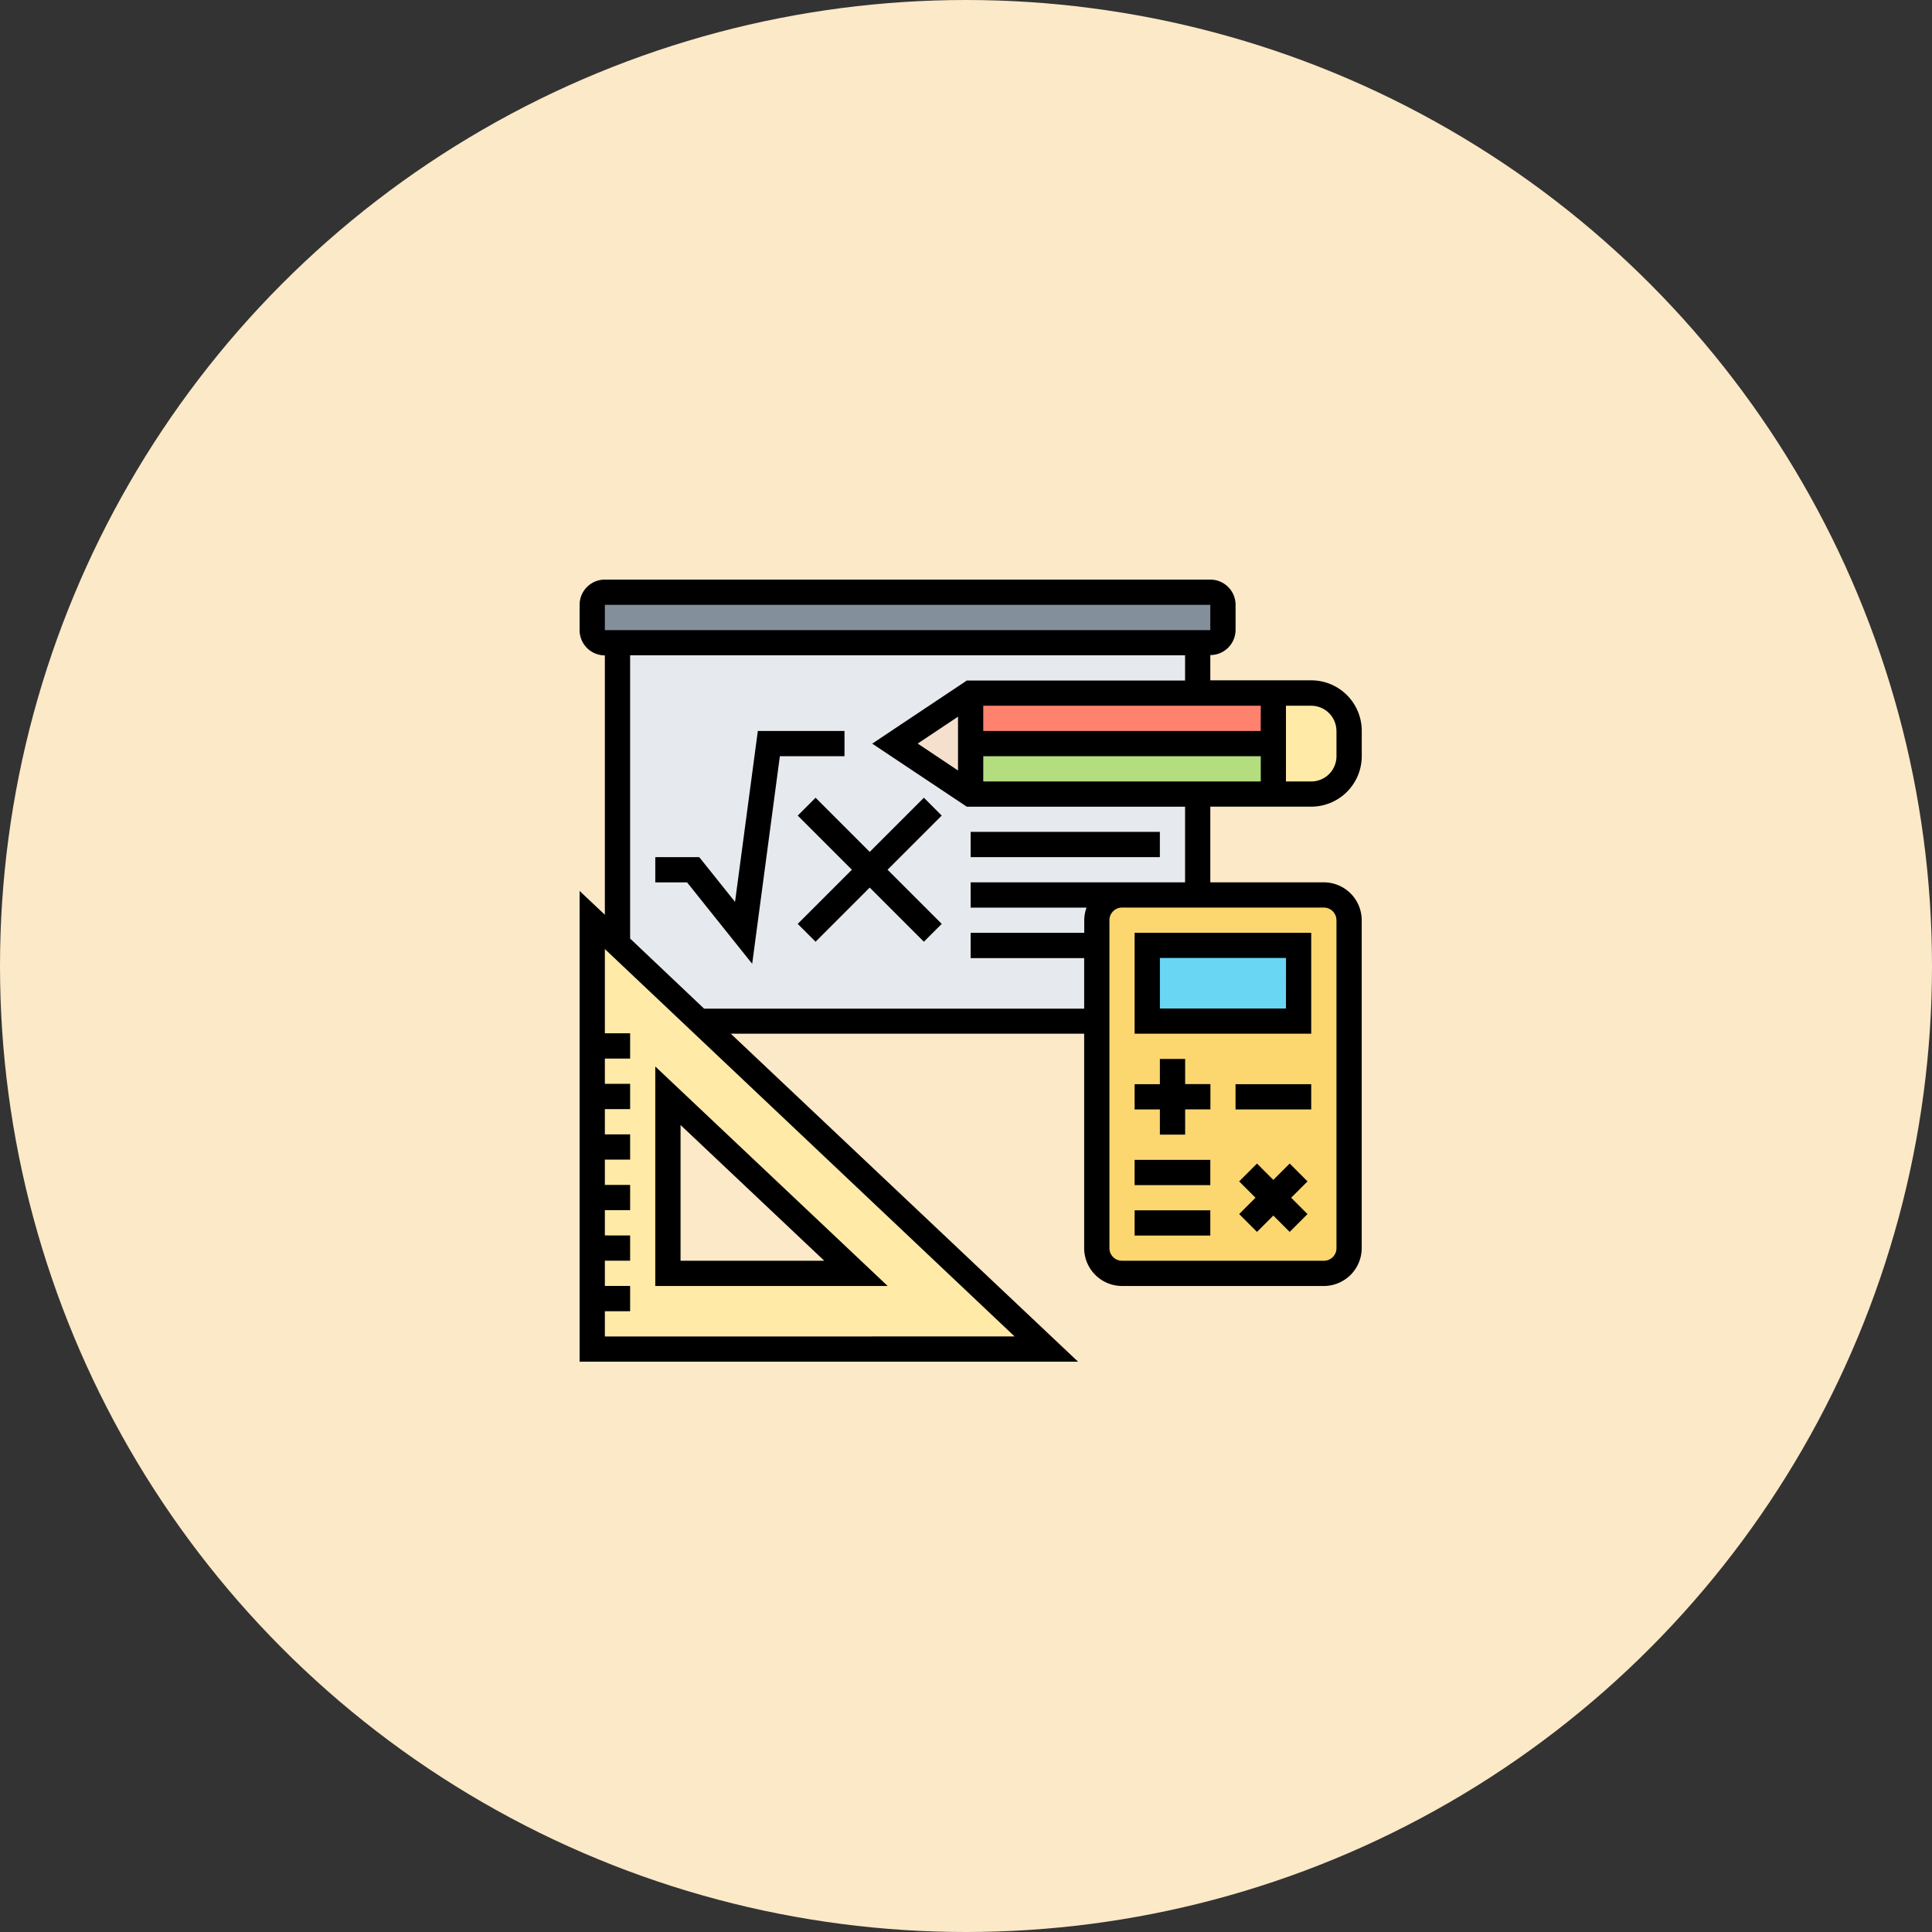 <svg xmlns="http://www.w3.org/2000/svg" width="130" height="130" viewBox="0 0 130 130">
  <rect x="0" y="0" width="130" height="130" fill="#333333" stroke="none"/>
  <g id="Grupo_957767" data-name="Grupo 957767" transform="translate(-4863 11365)">
    <circle id="Elipse_6672" data-name="Elipse 6672" cx="65" cy="65" r="65" transform="translate(4863 -11365)" fill="#fce9c7"/>
    <g id="calculador" transform="translate(4902 -11326)">
      <path id="Trazado_724829" data-name="Trazado 724829" d="M343.278,200H329.7a1.7,1.7,0,0,0-1.7,1.7v22.068a1.7,1.7,0,0,0,1.7,1.7h13.58a1.7,1.7,0,0,0,1.7-1.7V201.7A1.7,1.7,0,0,0,343.278,200Zm0,0" transform="translate(-293.2 -178.781)" fill="#fcd770"/>
      <path id="Trazado_724830" data-name="Trazado 724830" d="M24,40V60.277l5.492,5.186H56.253v-6.79a1.7,1.7,0,0,1,1.7-1.7h5.093V40Zm0,0" transform="translate(-21.454 -35.756)" fill="#e6e9ed"/>
      <path id="Trazado_724831" data-name="Trazado 724831" d="M360,232h10.185v5.093H360Zm0,0" transform="translate(-321.805 -207.386)" fill="#69d6f4"/>
      <path id="Trazado_724832" data-name="Trazado 724832" d="M268.371,104v3.4H248V104Zm0,0" transform="translate(-221.688 -92.966)" fill="#b4dd7f"/>
      <path id="Trazado_724833" data-name="Trazado 724833" d="M268.371,72v3.4H248V72Zm0,0" transform="translate(-221.688 -64.361)" fill="#ff826e"/>
      <path id="Trazado_724834" data-name="Trazado 724834" d="M205.093,75.4v3.4L200,75.4l5.093-3.4Zm0,0" transform="translate(-178.781 -64.361)" fill="#f5e0cd"/>
      <path id="Trazado_724835" data-name="Trazado 724835" d="M445.093,74.546v1.7a2.543,2.543,0,0,1-2.546,2.546H440V72h2.546A2.543,2.543,0,0,1,445.093,74.546Zm0,0" transform="translate(-393.317 -64.361)" fill="#ffeaa7"/>
      <path id="Trazado_724836" data-name="Trazado 724836" d="M8,241.463V216l1.7,1.6,5.492,5.186,23.367,22.068H8Zm5.093-13.648v11.951H25.748Zm0,0" transform="translate(-7.151 -193.083)" fill="#ffeaa7"/>
      <path id="Trazado_724837" data-name="Trazado 724837" d="M50.439,8.849v1.7a.851.851,0,0,1-.849.849H8.849A.851.851,0,0,1,8,10.546v-1.7A.851.851,0,0,1,8.849,8H49.59A.851.851,0,0,1,50.439,8.849Zm0,0" transform="translate(-7.151 -7.151)" fill="#838f9b"/>
      <path id="Trazado_724838" data-name="Trazado 724838" d="M49.229,15.278a3.4,3.4,0,0,0,3.4-3.4v-1.7a3.4,3.4,0,0,0-3.4-3.4h-6.79v-1.7a1.7,1.7,0,0,0,1.7-1.7V1.7a1.7,1.7,0,0,0-1.7-1.7H1.7A1.7,1.7,0,0,0,0,1.7V3.4a1.7,1.7,0,0,0,1.7,1.7V22.551L0,20.948V52.624H33.539L10.173,30.556H33.951V44.985A2.55,2.55,0,0,0,36.5,47.531h13.58a2.55,2.55,0,0,0,2.546-2.546V22.917a2.55,2.55,0,0,0-2.546-2.546H42.439V15.278Zm-3.4-5.093H27.161v-1.7H45.834ZM25.463,12.844,22.75,11.034l2.713-1.809Zm1.7-.961H45.834v1.7H27.161Zm23.766-1.7v1.7a1.7,1.7,0,0,1-1.7,1.7h-1.7V8.488h1.7A1.7,1.7,0,0,1,50.926,10.185ZM1.7,1.7H42.439V3.4H1.7Zm0,49.229v-1.7H3.4v-1.7H1.7v-1.7H3.4v-1.7H1.7v-1.7H3.4v-1.7H1.7v-1.7H3.4v-1.7H1.7v-1.7H3.4v-1.7H1.7v-1.7H3.4v-1.7H1.7v-5.67L29.27,50.926Zm49.229-28.01V44.985a.85.85,0,0,1-.849.849H36.5a.85.85,0,0,1-.849-.849V22.917a.85.85,0,0,1,.849-.849h13.58A.85.85,0,0,1,50.926,22.917ZM40.741,20.371H26.312v1.7h7.8a2.511,2.511,0,0,0-.156.849v.849H26.312v1.7h7.639v3.4H8.376L3.4,24.154V5.093H40.741v1.7H26.055l-6.366,4.244,6.366,4.244H40.741Zm0,0"/>
      <path id="Trazado_724839" data-name="Trazado 724839" d="M60.732,96H54.9l-1.534,11.5-2.409-3.011H48v1.7h2.139l4.381,5.477L56.382,97.7h4.35Zm0,0" transform="translate(-42.907 -85.815)"/>
      <path id="Trazado_724840" data-name="Trazado 724840" d="M146.832,138.344l-3.644,3.644-3.644-3.644-1.2,1.2,3.644,3.644-3.644,3.644,1.2,1.2,3.644-3.644,3.644,3.644,1.2-1.2-3.644-3.644,3.644-3.644Zm0,0" transform="translate(-123.666 -123.666)"/>
      <path id="Trazado_724841" data-name="Trazado 724841" d="M248,160h12.732v1.7H248Zm0,0" transform="translate(-221.688 -143.025)"/>
      <path id="Trazado_724842" data-name="Trazado 724842" d="M48,308.8V323.57H63.637Zm1.7,3.938,9.67,9.133H49.7Zm0,0" transform="translate(-42.907 -276.038)"/>
      <path id="Trazado_724843" data-name="Trazado 724843" d="M363.883,224H352v6.79h11.883Zm-1.7,5.093H353.7v-3.4h8.488Zm0,0" transform="translate(-314.654 -200.234)"/>
      <path id="Trazado_724844" data-name="Trazado 724844" d="M416,320h5.093v1.7H416Zm0,0" transform="translate(-371.864 -286.049)"/>
      <path id="Trazado_724845" data-name="Trazado 724845" d="M352,368h5.093v1.7H352Zm0,0" transform="translate(-314.654 -328.956)"/>
      <path id="Trazado_724846" data-name="Trazado 724846" d="M352,400h5.093v1.7H352Zm0,0" transform="translate(-314.654 -357.561)"/>
      <path id="Trazado_724847" data-name="Trazado 724847" d="M353.7,309.093h1.7v-1.7h1.7v-1.7h-1.7V304h-1.7v1.7H352v1.7h1.7Zm0,0" transform="translate(-314.654 -271.747)"/>
      <path id="Trazado_724848" data-name="Trazado 724848" d="M421.739,370.344l-1.1,1.1-1.1-1.1-1.2,1.2,1.1,1.1-1.1,1.1,1.2,1.2,1.1-1.1,1.1,1.1,1.2-1.2-1.1-1.1,1.1-1.1Zm0,0" transform="translate(-373.959 -331.052)"/>
    </g>
  </g>
</svg>
